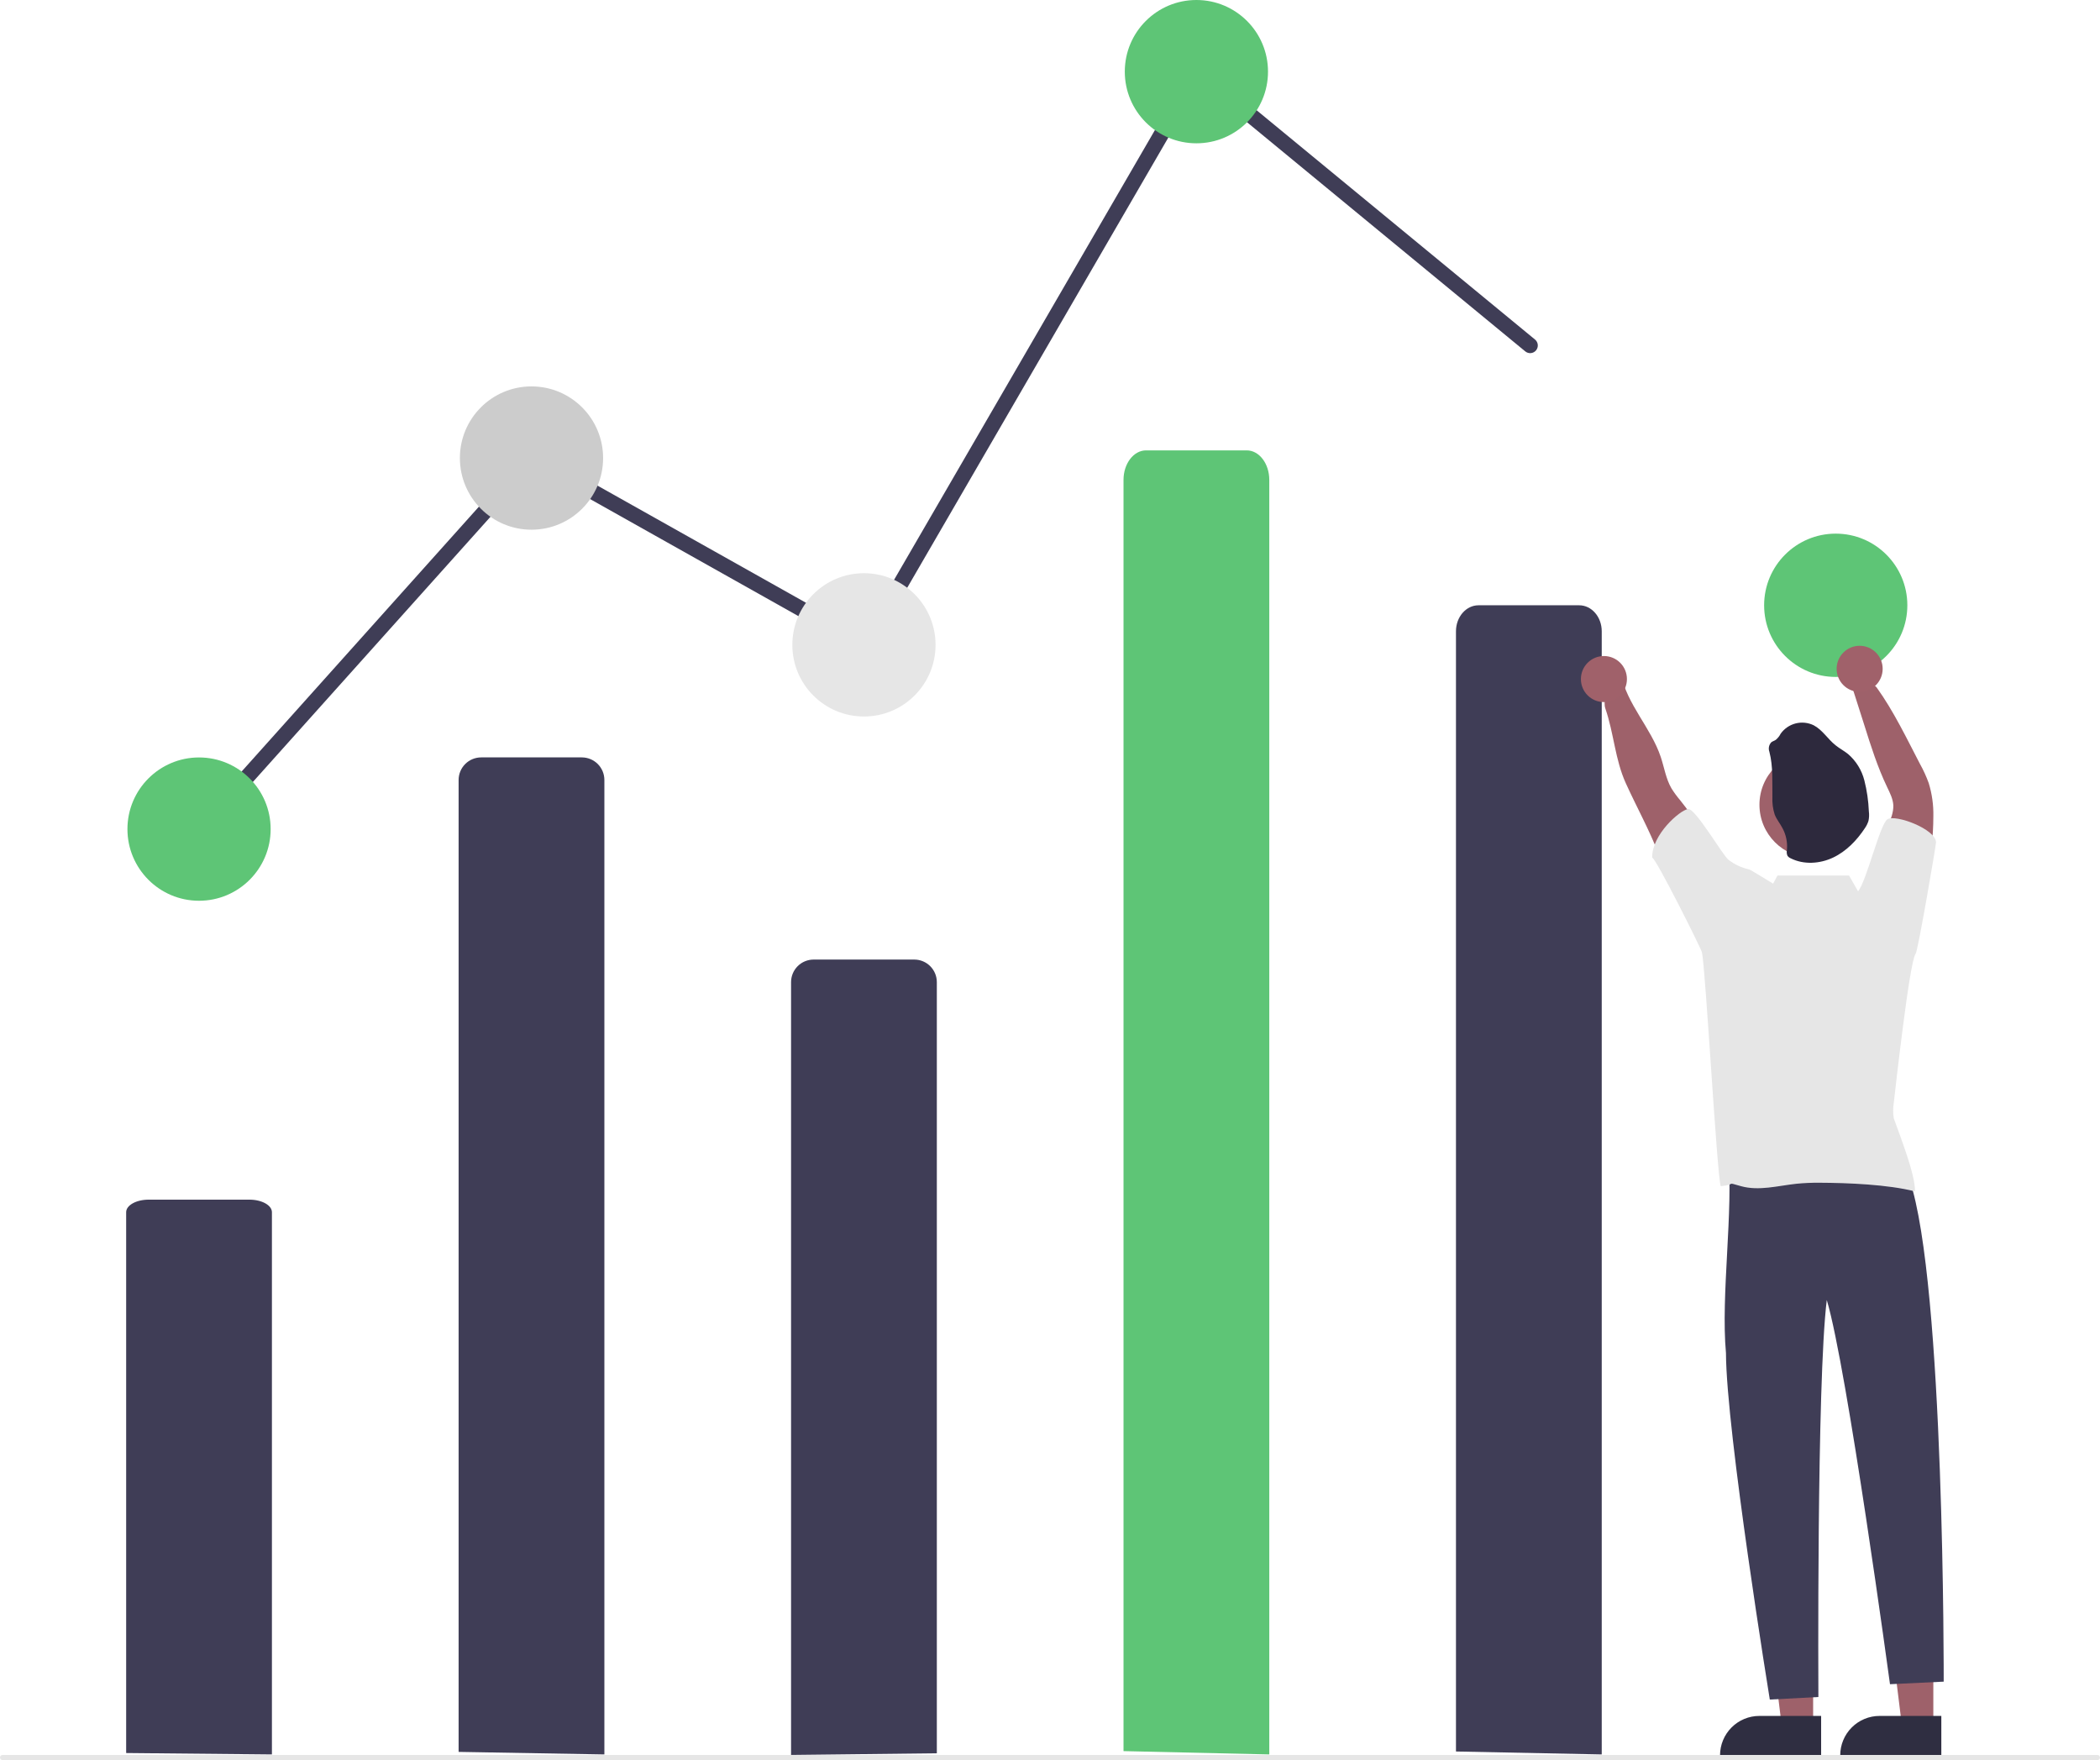 <svg width="426" height="357" viewBox="0 0 426 357" fill="none" xmlns="http://www.w3.org/2000/svg">
<g clip-path="url(#clip0_22_417)">
<path d="M392.189 350.125L385.829 350.124L382.804 325.58H392.191L392.189 350.125Z" fill="#9E616A"/>
<path d="M393.811 356.293L373.304 356.292V356.033C373.304 353.915 374.145 351.884 375.642 350.386C377.139 348.888 379.169 348.047 381.286 348.047L393.812 348.047L393.811 356.293Z" fill="#2F2E41"/>
<path d="M367.807 350.125L361.447 350.124L358.421 325.58H367.808L367.807 350.125Z" fill="#9E616A"/>
<path d="M369.429 356.293L348.922 356.292V356.033C348.922 353.915 349.763 351.884 351.26 350.386C352.757 348.888 354.787 348.047 356.904 348.047L369.429 348.047L369.429 356.293Z" fill="#2F2E41"/>
<path d="M93.033 355.344V158.205C93.033 156.991 93.515 155.827 94.373 154.968C95.231 154.11 96.395 153.627 97.608 153.627H118.027C119.241 153.627 120.404 154.11 121.263 154.968C122.121 155.827 122.603 156.991 122.603 158.205V355.858L93.033 355.344Z" fill="#3F3D56"/>
<path d="M160.473 355.961V199.21C160.473 197.996 160.955 196.831 161.813 195.973C162.671 195.114 163.835 194.632 165.049 194.632H185.468C186.681 194.632 187.845 195.114 188.703 195.973C189.561 196.831 190.043 197.996 190.043 199.21V355.624L160.473 355.961Z" fill="#3F3D56"/>
<path d="M40.636 169.728C40.336 169.727 40.041 169.64 39.789 169.477C39.537 169.313 39.338 169.08 39.215 168.805C39.093 168.531 39.052 168.226 39.099 167.929C39.145 167.632 39.277 167.355 39.478 167.131L107.751 90.94L174.942 128.69L242.532 12.165L311.388 68.869C311.546 68.999 311.677 69.158 311.773 69.339C311.869 69.519 311.929 69.717 311.949 69.921C311.968 70.124 311.948 70.33 311.888 70.526C311.829 70.721 311.731 70.903 311.601 71.061C311.471 71.219 311.312 71.35 311.131 71.446C310.951 71.542 310.753 71.602 310.549 71.622C310.346 71.641 310.14 71.621 309.945 71.561C309.749 71.501 309.567 71.403 309.41 71.273L243.384 16.901L176.094 132.909L108.403 94.878L41.795 169.21C41.65 169.373 41.471 169.503 41.271 169.593C41.071 169.682 40.855 169.728 40.636 169.728Z" fill="#3F3D56"/>
<path d="M40.377 182.704C48.399 182.704 54.903 176.197 54.903 168.17C54.903 160.144 48.399 153.637 40.377 153.637C32.355 153.637 25.852 160.144 25.852 168.17C25.852 176.197 32.355 182.704 40.377 182.704Z" fill="#5EC576"/>
<path d="M107.818 107.442C115.84 107.442 122.343 100.935 122.343 92.909C122.343 84.882 115.84 78.376 107.818 78.376C99.795 78.376 93.292 84.882 93.292 92.909C93.292 100.935 99.795 107.442 107.818 107.442Z" fill="#CCCCCC"/>
<path d="M175.258 145.332C183.28 145.332 189.784 138.826 189.784 130.799C189.784 122.773 183.28 116.266 175.258 116.266C167.236 116.266 160.733 122.773 160.733 130.799C160.733 138.826 167.236 145.332 175.258 145.332Z" fill="#E6E6E6"/>
<path d="M242.699 29.067C250.721 29.067 257.224 22.56 257.224 14.533C257.224 6.507 250.721 0 242.699 0C234.676 0 228.173 6.507 228.173 14.533C228.173 22.56 234.676 29.067 242.699 29.067Z" fill="#5EC576"/>
<path d="M372.392 137.306C380.414 137.306 386.918 130.799 386.918 122.772C386.918 114.746 380.414 108.239 372.392 108.239C364.37 108.239 357.866 114.746 357.866 122.772C357.866 130.799 364.37 137.306 372.392 137.306Z" fill="#5EC576"/>
<path d="M367.256 235.987C372.693 236.642 386.596 231.68 387.349 239.229C394.505 260.305 394.293 341.095 394.293 341.095L383.398 341.614C383.398 341.614 374.693 277.421 370.576 263.688C368.511 280.38 368.873 344.209 368.873 344.209L359.016 344.728C359.016 344.728 350.174 290.375 350.124 274.422C349.049 262.736 351.685 245.42 350.557 234.123C355.948 235.833 361.621 236.466 367.256 235.987Z" fill="#3F3D56"/>
<path d="M295.354 355.263V128.049C295.354 125.135 297.403 122.772 299.93 122.772H320.349C322.876 122.772 324.924 125.134 324.924 128.049V355.858L295.354 355.263Z" fill="#3F3D56"/>
<path d="M348.762 174.843C346.581 170.383 343.918 166.176 340.819 162.298C340.172 161.541 339.582 160.736 339.056 159.89C337.94 157.954 337.608 155.68 336.903 153.563C334.931 147.625 330.013 142.855 328.815 136.714C328.379 134.482 324.698 140.969 325.666 143.737C327.394 148.746 327.617 154.05 329.816 158.888C332.016 163.725 334.599 168.366 336.498 173.312C337.577 176.12 338.438 179.022 340.021 181.617C341.603 184.212 344.072 186.387 347.055 186.776C347.035 184.895 347.321 183.023 347.901 181.233C348.549 179.188 349.701 176.779 348.762 174.843Z" fill="#9E616A"/>
<path d="M381.398 178.207C381.265 174.537 381.837 170.875 383.084 167.421C383.561 166.097 384.121 164.753 384.075 163.347C384.007 162.039 383.385 160.84 382.819 159.656C380.869 155.582 379.499 151.263 378.15 146.955L375.557 138.832C374.711 138.212 379.65 137.996 380.703 139.455C384.147 144.24 386.757 149.737 389.486 154.964C390.182 156.209 390.775 157.51 391.26 158.852C391.926 161.026 392.242 163.294 392.194 165.568C392.194 169.819 391.633 174.054 391.052 178.269C390.684 180.911 390.202 183.787 388.204 185.536C386.129 182.878 384.044 180.283 381.398 178.207Z" fill="#9E616A"/>
<path d="M367.682 174.001C373.627 174.001 378.446 169.179 378.446 163.231C378.446 157.283 373.627 152.461 367.682 152.461C361.736 152.461 356.917 157.283 356.917 163.231C356.917 169.179 361.736 174.001 367.682 174.001Z" fill="#9E616A"/>
<path d="M358.931 152.486C358.81 152.159 358.783 151.805 358.852 151.464C358.922 151.122 359.086 150.807 359.325 150.553C359.594 150.342 359.951 150.262 360.239 150.06C360.648 149.716 360.984 149.291 361.224 148.813C361.96 147.783 363.036 147.048 364.262 146.736C365.487 146.425 366.784 146.558 367.921 147.112C369.7 148.044 370.774 149.909 372.356 151.165C373.159 151.816 374.091 152.299 374.899 152.95C376.518 154.349 377.668 156.211 378.196 158.284C378.72 160.344 379.027 162.454 379.11 164.578C379.194 165.215 379.169 165.862 379.036 166.491C378.872 167.018 378.628 167.517 378.312 167.97C376.685 170.435 374.542 172.674 371.856 173.946C369.17 175.218 365.903 175.425 363.255 174.094C362.988 173.986 362.759 173.802 362.595 173.566C362.444 173.206 362.408 172.809 362.491 172.427C362.635 170.921 362.337 169.404 361.634 168.064C361.141 167.078 360.402 166.23 360.008 165.21C359.641 164.067 359.484 162.868 359.544 161.67C359.497 158.565 359.708 155.474 358.931 152.486Z" fill="#2D293D"/>
<path d="M25.592 355.572V245.876C25.592 244.47 27.64 243.329 30.167 243.329H50.586C53.113 243.329 55.162 244.471 55.162 245.876V355.858L25.592 355.572Z" fill="#3F3D56"/>
<path d="M425.482 357H0.519C0.381 357 0.249 356.945 0.152 356.848C0.055 356.751 0 356.619 0 356.481C0 356.343 0.055 356.211 0.152 356.114C0.249 356.017 0.381 355.962 0.519 355.962H425.481C425.619 355.962 425.751 356.017 425.848 356.114C425.945 356.211 426 356.343 426 356.481C426 356.619 425.945 356.751 425.848 356.848C425.751 356.945 425.619 357 425.481 357H425.482Z" fill="#E6E6E6"/>
<path d="M227.913 355.185V97.34C227.913 94.033 229.962 91.352 232.489 91.352H252.908C255.435 91.352 257.483 94.033 257.483 97.34V355.858L227.913 355.185Z" fill="#5EC576"/>
<path d="M325.365 142.408C327.944 142.408 330.034 140.317 330.034 137.737C330.034 135.157 327.944 133.065 325.365 133.065C322.787 133.065 320.697 135.157 320.697 137.737C320.697 140.317 322.787 142.408 325.365 142.408Z" fill="#A0616A"/>
<path d="M377.243 140.332C379.821 140.332 381.912 138.24 381.912 135.66C381.912 133.08 379.821 130.989 377.243 130.989C374.664 130.989 372.574 133.08 372.574 135.66C372.574 138.24 374.664 140.332 377.243 140.332Z" fill="#A0616A"/>
<path d="M388.588 193.487C389.044 193.07 392.758 171.338 392.736 170.848C392.679 168.171 384.514 165.113 382.88 166.177C381.338 167.181 378.653 178.698 376.926 180.796L375.098 177.596H360.572L359.692 179.232C357.786 178.083 356.071 177.024 355.46 176.673C355.25 176.531 355.021 176.418 354.78 176.338C353.27 176 351.853 175.334 350.629 174.387C349.436 173.468 343.899 163.846 342.415 164.101C340.74 164.381 335.088 169.27 335.152 173.962C335.864 173.947 345.12 192.465 345.25 193.155C345.961 196.072 348.307 238.613 349.065 240.596C352.554 240.259 349.799 239.657 353.177 240.596C356.813 241.608 360.652 240.513 364.403 240.108C365.965 239.953 367.534 239.884 369.103 239.9C374.809 239.926 382.954 240.243 388.479 241.66C388.51 238.037 385.33 230.2 384.153 226.779C383.998 225.757 384.004 224.717 384.168 223.696C384.319 222.445 387.356 194.871 388.588 193.487Z" fill="#E6E6E6"/>
</g>
<defs>
<clipPath id="clip0_22_417">
<rect width="426" height="357" fill="white"/>
</clipPath>
</defs>
</svg>

